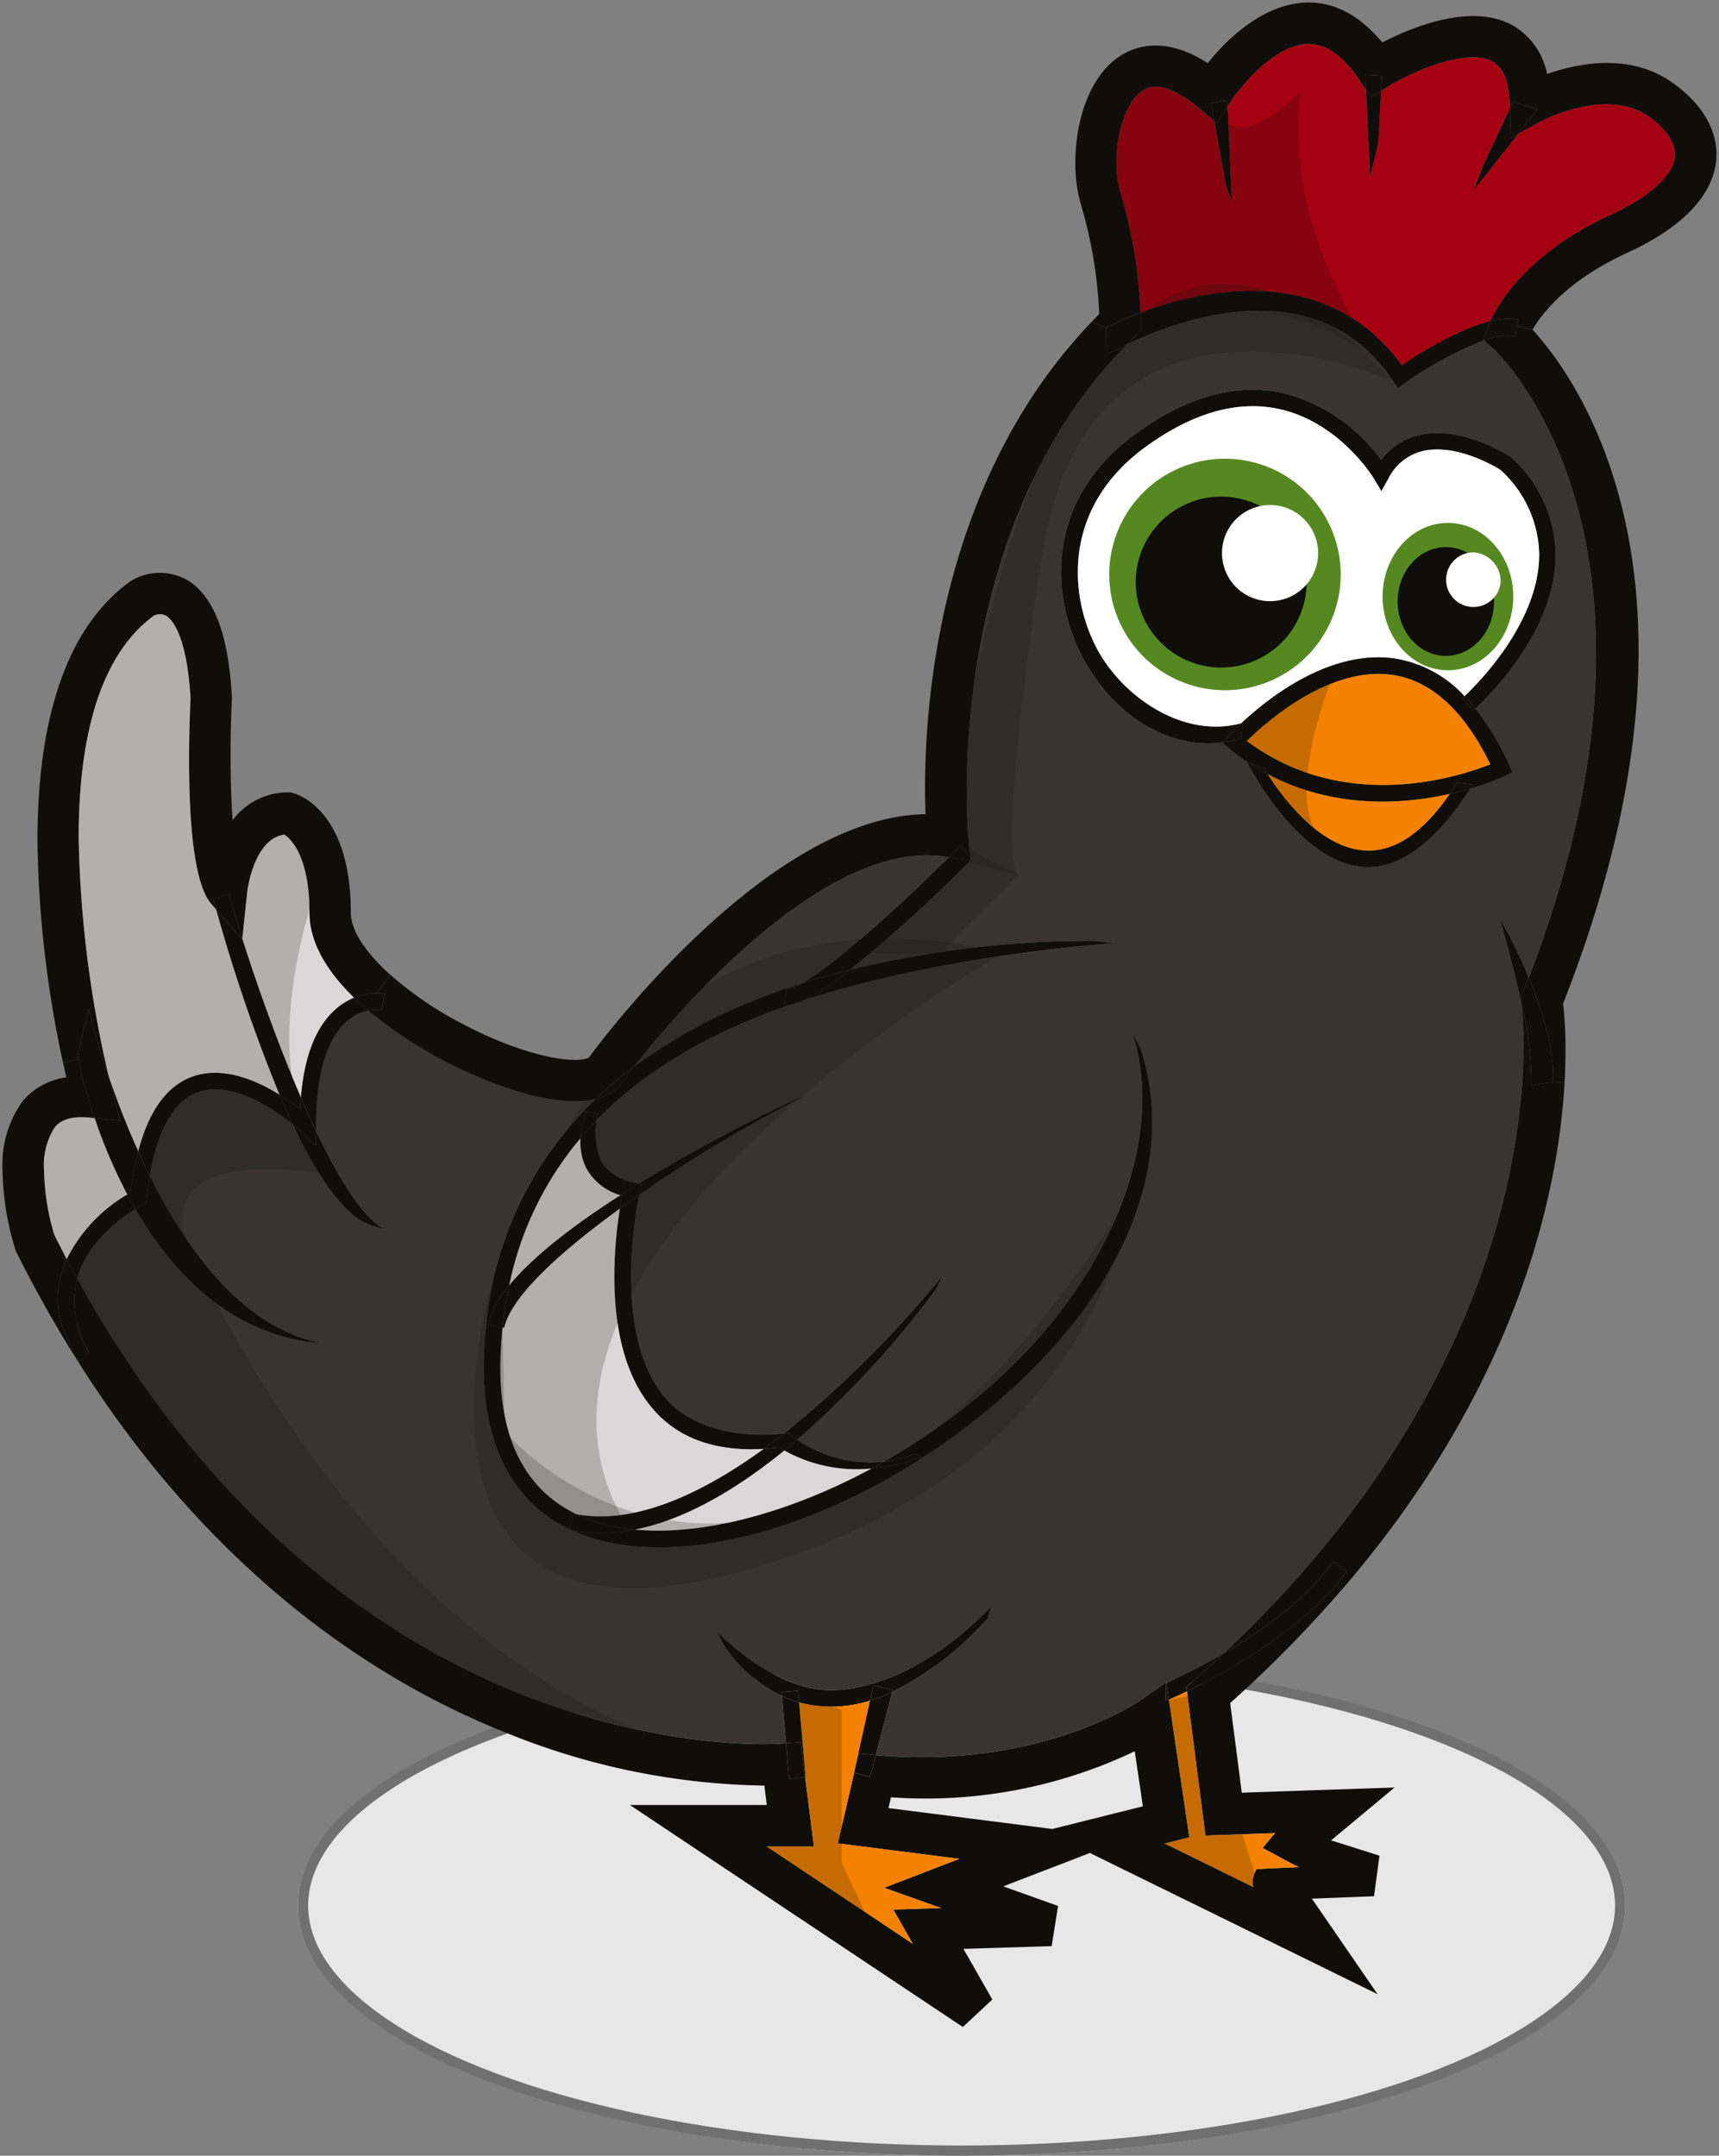<svg xmlns="http://www.w3.org/2000/svg" xmlns:xlink="http://www.w3.org/1999/xlink" width="168.361" height="211.097" viewBox="0 0 168.361 211.097">
  <rect x="0" y="0" width="168.361" height="211.097" fill="#808080" stroke="none"/>
  <defs>
    <clipPath id="clip-path">
      <rect id="Rectangle_323" data-name="Rectangle 323" width="168.361" height="198.745" fill="none"/>
    </clipPath>
    <clipPath id="clip-path-3">
      <rect id="Rectangle_312" data-name="Rectangle 312" width="167.862" height="198.246" transform="translate(0.25 0.247)" fill="none"/>
    </clipPath>
    <clipPath id="clip-path-5">
      <rect id="Rectangle_313" data-name="Rectangle 313" width="13.818" height="20.726" transform="translate(110.079 165.921)" fill="none"/>
    </clipPath>
    <clipPath id="clip-path-6">
      <rect id="Rectangle_314" data-name="Rectangle 314" width="15.737" height="23.396" transform="translate(69.778 165.554)" fill="none"/>
    </clipPath>
    <clipPath id="clip-path-7">
      <rect id="Rectangle_315" data-name="Rectangle 315" width="49.883" height="58.669" transform="translate(48.298 91.9)" fill="none"/>
    </clipPath>
    <clipPath id="clip-path-8">
      <rect id="Rectangle_316" data-name="Rectangle 316" width="64.421" height="38.731" transform="translate(46.426 116.791)" fill="none"/>
    </clipPath>
    <clipPath id="clip-path-9">
      <rect id="Rectangle_317" data-name="Rectangle 317" width="10.804" height="17.027" transform="translate(121.491 66.51)" fill="none"/>
    </clipPath>
    <clipPath id="clip-path-10">
      <rect id="Rectangle_318" data-name="Rectangle 318" width="43.931" height="57.904" transform="translate(92.51 27.797)" fill="none"/>
    </clipPath>
    <clipPath id="clip-path-11">
      <rect id="Rectangle_319" data-name="Rectangle 319" width="28.743" height="29.843" transform="translate(107.698 7.493)" fill="none"/>
    </clipPath>
    <clipPath id="clip-path-12">
      <rect id="Rectangle_320" data-name="Rectangle 320" width="16.505" height="10.591" transform="translate(83.211 82.787)" fill="none"/>
    </clipPath>
    <clipPath id="clip-path-13">
      <rect id="Rectangle_321" data-name="Rectangle 321" width="70.262" height="113.997" transform="translate(1.819 58.45)" fill="none"/>
    </clipPath>
  </defs>
  <g id="Groupe_611" data-name="Groupe 611" transform="translate(-581.52 -372.903)">
    <g id="Ellipse_48" data-name="Ellipse 48" transform="translate(610.7 535)" fill="#e7e7e7" stroke="#707070" stroke-width="1">
      <ellipse cx="65" cy="24.5" rx="65" ry="24.5" stroke="none"/>
      <ellipse cx="65" cy="24.5" rx="64.5" ry="24" fill="none"/>
    </g>
    <g id="Groupe_433" data-name="Groupe 433" transform="translate(581.52 372.903)">
      <g id="Groupe_432" data-name="Groupe 432" clip-path="url(#clip-path)">
        <g id="Groupe_431" data-name="Groupe 431">
          <g id="Groupe_430" data-name="Groupe 430" clip-path="url(#clip-path)">
            <g id="Groupe_402" data-name="Groupe 402">
              <g id="Groupe_401" data-name="Groupe 401" clip-path="url(#clip-path-3)">
                <g id="Groupe_400" data-name="Groupe 400">
                  <g id="Groupe_399" data-name="Groupe 399" clip-path="url(#clip-path-3)">
                    <path id="Tracé_1579" data-name="Tracé 1579" d="M168.113,15.1a5.452,5.452,0,0,1-.033.625c-.228,2.4-1.924,5.924-8.708,9.032-5.819,2.67-8.318,5.892-9.276,7.523l-1.524-.3.138-.682a6.56,6.56,0,0,0-2.761.17c.763-1.679,3.6-6.67,11.735-10.4,3.864-1.769,6.176-3.863,6.354-5.738.163-1.7-1.533-3.181-2.556-3.911-4.139-2.962-10.55.462-10.615.5l-2.183,1.185,1.9-2.4-2.394-.731-.307.666-.017-.438c-.065-2.2-.642-3.612-1.705-4.188-2.394-1.29-7.547.828-10.233,2.475l-.665.406.081-1.477-1.614-.089.065,1.485-.618-.925C131.585,5.5,129.9,4.3,128.161,4.3c-3.294.032-6.7,4.2-7.734,5.81l-.195.3-.023-.6-1.6.284.316,1.745-1.517-1.274c-1.615-1.364-3.888-2.759-5.5-1.68-2.314,1.542-3.124,6.9-2.142,10.038a47.505,47.505,0,0,1,1.947,11.7,30.577,30.577,0,0,0-3.392,1.485l-1.363-.642c.227-.235.462-.478.7-.714a44.037,44.037,0,0,0-1.761-10.622,14.362,14.362,0,0,1-.576-4.2c0-3.912,1.282-8.383,4.341-10.42,1.476-.982,4.439-2.029,8.626.674C120.112,3.915,123.7.3,128.12.247c2.7-.024,5.122,1.339,7.263,3.912,2.816-1.453,8.635-3.9,12.7-1.713a7.038,7.038,0,0,1,3.44,4.8c3.036-1.071,8.148-2.1,12.318.877,2.768,1.98,4.27,4.439,4.27,6.979" fill="#0f0e0b"/>
                    <path id="Tracé_1580" data-name="Tracé 1580" d="M161.482,11.422c1.023.73,2.719,2.215,2.556,3.912-.178,1.874-2.491,3.968-6.354,5.737-8.131,3.725-10.972,8.716-11.735,10.4-3.246.8-7.1,3.254-8.658,4.309-7.434-10.234-19.672-7.361-25.58-5.145a47.45,47.45,0,0,0-1.947-11.7c-.982-3.141-.171-8.5,2.142-10.039,1.615-1.079,3.887.317,5.5,1.68l1.518,1.274,1.16,6.37.552,1.534-.406-9.332.195-.3c1.031-1.606,4.439-5.778,7.734-5.81,1.737-.008,3.425,1.193,5.015,3.587l.617.925.381,8.44.8-3.2.284-5.161.665-.406c2.686-1.647,7.84-3.765,10.233-2.475,1.064.576,1.64,1.988,1.705,4.188l.016.438-2.646,5.608-.827,2.256,4.276-5.4,2.183-1.185c.065-.04,6.476-3.465,10.615-.5" fill="#a50011"/>
                    <path id="Tracé_1581" data-name="Tracé 1581" d="M160.484,63.676c0,9.292-1.948,20.767-7.393,34.6a38.387,38.387,0,0,1,.235,4.545c0,.941-.024,2-.089,3.173l-1.144-.057c.219-3.084-1.144-7.2-2.362-10.185,16.515-43.051-3.229-61.367-3.44-61.554l-.958-.852a6.215,6.215,0,0,1,3.059-.454l.179-.909,1.526.3c2.9,3.157,10.387,13.074,10.387,31.4" fill="#0f0e0b"/>
                    <path id="Tracé_1582" data-name="Tracé 1582" d="M152.093,105.931l1.144.058c-.592,10.46-4.4,29.514-21.846,49.713l-.56-.487c.382-.447.747-.909,1.079-1.38l-1.363-.876c-2.718,3.781-7.166,6.881-10.728,8.967,33.516-31.414,29.239-63.266,29.19-63.6l-.016-.129a33.668,33.668,0,0,1,.99,8.1Z" fill="#0f0e0b"/>
                    <path id="Tracé_1583" data-name="Tracé 1583" d="M148.011,44.783a12.988,12.988,0,0,1,4.358,9.844c-.179,7.328-6.582,13.585-7.864,14.769a14.381,14.381,0,0,0-1.071-1.217c1.185-1.12,7.15-7.036,7.312-13.6V54.31A11.432,11.432,0,0,0,146.924,46c-.471-.292-4.366-2.629-7.645-1.809a5.071,5.071,0,0,0-3.3,2.678l-.69,1.233-.722-1.209c-.032-.057-3.392-5.624-9.438-6.866-4.057-.827-8.423.447-12.992,3.782-7.864,5.762-7.539,14.048-4.869,19.4,2.5,5.015,8.675,9.194,14.315,7.612-.771.714-1.234,1.225-1.307,1.306l-.519.576c-5.364.706-10.915-2.7-13.942-8.772-2.954-5.916-3.319-15.07,5.364-21.424,4.959-3.628,9.763-4.991,14.291-4.058a16.879,16.879,0,0,1,9.8,6.59,6.419,6.419,0,0,1,3.628-2.419c4.155-1.039,8.8,1.948,8.991,2.078l.065.04Z" fill="#0f0e0b"/>
                    <path id="Tracé_1584" data-name="Tracé 1584" d="M149.732,95.747c1.217,2.986,2.581,7.1,2.362,10.185l-2.11.365a33.673,33.673,0,0,0-.99-8.1l-.065-.414.2-.5c.2-.511.406-1.023.6-1.534" fill="#0f0e0b"/>
                    <path id="Tracé_1585" data-name="Tracé 1585" d="M150.746,54.311v.268c-.162,6.565-6.127,12.481-7.312,13.6A11.715,11.715,0,0,0,136.69,64.5c-6.4-.982-12.505,3.879-15.1,6.313-5.64,1.583-11.816-2.6-14.315-7.612-2.67-5.348-3-13.633,4.869-19.4,4.569-3.335,8.935-4.61,12.992-3.782,6.046,1.242,9.406,6.809,9.438,6.866l.723,1.209.689-1.234a5.074,5.074,0,0,1,3.3-2.678c3.279-.819,7.174,1.518,7.645,1.81a11.432,11.432,0,0,1,3.822,8.31" fill="#fff"/>
                    <path id="Tracé_1586" data-name="Tracé 1586" d="M150.584,10.708l-1.9,2.4-.722.39-.081-2.857.308-.665Z" fill="#0f0e0b"/>
                    <path id="Tracé_1587" data-name="Tracé 1587" d="M146.291,34.193c.211.187,19.955,18.5,3.441,61.554-.893-2.167-1.705-3.75-1.786-3.9l-1.1-1.972c.032.049,1.233,4.042,2.15,8.319l.016.129c.049.333,4.326,32.185-29.19,63.6a55.96,55.96,0,0,1-5.575,2.857l-.008-.057L111.55,166.6c-.1.064-9.828,6.686-25.7,5.274l-.065-.008,1.607-6.175a31.373,31.373,0,0,0,9.373-7.263l.324-1.137c-5.534,5.916-12.2,8.676-16.839,8.148-5.258-.6-10.014-5.681-10.046-5.729l.551,1.152a14.034,14.034,0,0,0,5.827,5.21l.406,4.634-.5.04c-.114.009-11.321.82-25.628-4.917-12.457-4.991-29.775-16.085-43.295-40.617.017-.081.041-.154.065-.235,1.063-3.457,4.245-5.73,5.624-6.582,3.465,5.989,8.8,11.775,16.766,12.985l1.98.235c-7.839-1.193-13.536-8.862-17.342-16.49.8-4.561,2.362-7.3,4.683-8.156,3.319-1.217,7.5,1.664,9.324,3.133,2.3,4.861,4.885,8.845,7.466,9.8l1.785.568c-2.1-.779-4.585-4.715-6.963-9.714v-.471c0-5.08,1.064-8.659,3.092-10.339a4.529,4.529,0,0,1,2.021-.982,42.617,42.617,0,0,0,7.393,4.918c1.753.917,9.892,4.959,14.891,3.725-.373.357-.738.722-1.087,1.088a34.8,34.8,0,0,0-9.641,20.953c-.1.893-.178,1.81-.219,2.735-.479,10.8,4.285,15.4,8.359,17.366.016.009.024.017.04.017l-.008.048c.065.017.138.025.2.041,8.391,3.863,22.033.836,34.295-7.077a65.727,65.727,0,0,0,7.758-5.834c12.27-10.745,17.245-23.242,13.642-34.287l-.812-1.566c3.392,10.4-2.142,24.337-13.9,34.635a63.368,63.368,0,0,1-10.469,7.418,12.866,12.866,0,0,1-8.44-2.167A93.439,93.439,0,0,0,91.667,126.26l.65-1.339A105.618,105.618,0,0,1,76.8,140.372c-4.731.528-9.081-.681-11.426-3.238-5.4-5.883-3.173-18.178-2.775-20.125a135.093,135.093,0,0,1,16.879-10.015l-1.72.715A167.268,167.268,0,0,0,62.574,115.9l-.519-.122a4.508,4.508,0,0,1-3.206-2.134,7.228,7.228,0,0,1-.389-3.96v-.009c4.6-4.739,10.89-8.488,18.811-11.231a4.947,4.947,0,0,0,1.574-.528c14.121-4.536,30.091-5.534,30.367-5.534l-1.947-.235a98.144,98.144,0,0,0-23.989,2.824,147.942,147.942,0,0,0,11.792-10.7l.064-.065-.081-.114-.227-2.4c-.032-.3-2.589-29.677,15.581-47.961,5.218-2.483,18.69-7.417,26.034,3.611l.471.7.681-.487a35.991,35.991,0,0,1,7.742-4.2Zm6.078,20.434a12.988,12.988,0,0,0-4.358-9.844l-.057-.048-.065-.041c-.194-.13-4.836-3.116-8.991-2.077a6.417,6.417,0,0,0-3.628,2.418,16.879,16.879,0,0,0-9.8-6.59c-4.528-.933-9.332.43-14.291,4.058-8.683,6.354-8.318,15.508-5.364,21.424,3.027,6.07,8.578,9.479,13.942,8.773l-.049.056.658.536a22.136,22.136,0,0,0,1.956,1.428l-.179-.057c.2.357,5.129,10.08,11.694,10.25,3.579.1,7.1-2.9,10.152-7.685a25.478,25.478,0,0,0,3.441-1.25l.706-.349-.325-.714a25.483,25.483,0,0,0-3.311-5.518c1.283-1.185,7.685-7.442,7.864-14.77" fill="#373432"/>
                    <path id="Tracé_1588" data-name="Tracé 1588" d="M149.732,95.747c-.195.511-.4,1.023-.6,1.534l-.2.5.065.414c-.918-4.277-2.119-8.27-2.151-8.318l1.1,1.972c.081.146.892,1.728,1.785,3.9" fill="#0f0e0b"/>
                    <path id="Tracé_1589" data-name="Tracé 1589" d="M148.709,31.3l-.138.682-.178.909a6.206,6.206,0,0,0-3.06.454l-.041-.041.422-1.266c.017-.04.09-.243.236-.568a6.551,6.551,0,0,1,2.759-.17" fill="#0f0e0b"/>
                    <path id="Tracé_1590" data-name="Tracé 1590" d="M148.685,13.11l-4.277,5.4.828-2.256,2.646-5.608.081,2.857Z" fill="#0f0e0b"/>
                    <path id="Tracé_1591" data-name="Tracé 1591" d="M147.816,74.915l.325.714-.706.349a25.478,25.478,0,0,1-3.441,1.25c.081-.13.17-.26.252-.4l-1.55-.17c-.236.381-.471.738-.715,1.087-4.552,1.023-11.32,1.51-17.821-1.939-.219-.357-.34-.568-.348-.585l-1.486-.5a22.273,22.273,0,0,1-1.955-1.428l-.658-.536.049-.056a10.715,10.715,0,0,0,1.729-.366l.284-1.566a1.612,1.612,0,0,1-.187.049c2.6-2.435,8.7-7.3,15.1-6.314a11.726,11.726,0,0,1,6.744,3.676c-.13.114-.2.179-.211.187l1.071,1.225c.025-.024.1-.089.211-.194a25.483,25.483,0,0,1,3.311,5.518m-1.85-.073c-2.532-5.194-5.729-8.156-9.511-8.74-6.192-.95-12.392,4.553-14.34,6.46,9.641,7.206,20.921,3.457,23.851,2.28" fill="#0f0e0b"/>
                    <path id="Tracé_1592" data-name="Tracé 1592" d="M145.95,31.466c-.146.325-.219.527-.235.568l-.422,1.266.04.041a35.947,35.947,0,0,0-7.742,4.2l-.681.487-.471-.7c-7.344-11.028-20.816-6.094-26.034-3.611q.342-.353.706-.706l.625-.6v-.86c0-.057,0-.381-.024-.925,5.908-2.215,18.146-5.088,25.579,5.145,1.558-1.055,5.413-3.514,8.659-4.309" fill="#0f0e0b"/>
                    <path id="Tracé_1593" data-name="Tracé 1593" d="M144.505,69.4c-.114.1-.187.17-.211.195l-1.071-1.226c.008-.008.081-.073.211-.186a14.381,14.381,0,0,1,1.071,1.217" fill="#0f0e0b"/>
                    <path id="Tracé_1594" data-name="Tracé 1594" d="M144.246,76.83c-.081.138-.17.268-.252.4-.6.178-1.282.357-2.012.519.243-.349.479-.706.714-1.087Z" fill="#0f0e0b"/>
                    <path id="Tracé_1595" data-name="Tracé 1595" d="M136.455,66.1c3.782.584,6.979,3.546,9.511,8.74-2.93,1.177-14.21,4.926-23.851-2.28,1.948-1.907,8.148-7.409,14.34-6.46" fill="#f48200"/>
                    <path id="Tracé_1596" data-name="Tracé 1596" d="M141.982,77.747c.73-.162,1.411-.341,2.012-.519-3.051,4.779-6.573,7.782-10.153,7.685-6.564-.171-11.49-9.893-11.693-10.25l.178.057a20.467,20.467,0,0,0,1.835,1.087c1.152,1.835,5,7.361,9.721,7.483,2.809.073,5.526-1.794,8.1-5.543" fill="#0f0e0b"/>
                    <path id="Tracé_1597" data-name="Tracé 1597" d="M124.161,75.808c6.5,3.449,13.268,2.962,17.821,1.94-2.573,3.749-5.291,5.615-8.1,5.542-4.723-.122-8.57-5.648-9.722-7.482" fill="#f48200"/>
                    <path id="Tracé_1598" data-name="Tracé 1598" d="M135.343,7.421,135.262,8.9l-1,.617-.471-.7-.065-1.485Z" fill="#0f0e0b"/>
                    <path id="Tracé_1599" data-name="Tracé 1599" d="M134.264,9.515l1-.617-.284,5.162-.8,3.2-.382-8.44Z" fill="#0f0e0b"/>
                    <path id="Tracé_1600" data-name="Tracé 1600" d="M135.108,181.728l-.536,3.96s-3.229.13-6.086.235c1.023,1.485,6.435,9.357,6.435,9.357s-28.062-13.771-28.168-13.828c-1.915.738-6.167,2.37-8.488,3.27,2.678.958,5.364,1.915,5.364,1.915L103,190.573s-5.153.163-8.642.268c1.322,2.313,2.832,4.959,2.832,4.959l-2.889,2.694L61.69,176.753H75.1c-.113-.893-.138-1.1-.235-1.9a69.553,69.553,0,0,1-25.3-5.177c-12.043-4.78-28.347-14.908-41.883-36.283l.065-.041.974-.958a9.309,9.309,0,0,1-1.152-7.181c13.519,24.532,30.837,35.625,43.294,40.616,14.307,5.738,25.514,4.926,25.628,4.918l.5-.041.3,3.474,1.566-.138.853,6.768H75.088c4.691,3.124,8.748,5.826,14.315,9.543-.024-.048-1.915-3.359-1.915-3.359s4.431-.138,4.682-.147c-.032-.008-5.575-1.988-5.575-1.988s6.557-2.524,7.361-2.832c-4.788-.609-11.9-1.517-11.9-1.517l1.6-6.923,1.566.414.56-2.134.065.008c15.873,1.412,25.6-5.21,25.7-5.275l2.686-1.875.008.057-.033.016-.024,1.753c.032-.016.138-.056.3-.129l2,13.5s-2.289.576-2.411.6c3.19,1.566,4.829,2.369,8.724,4.285-.4-.577.268-1.778.268-1.778s3.222-.162,4.147-.194c-.244-.082-3.546-1.875-3.546-1.875s1.144-1.388,1.225-1.453c-2.467.081-6.825.236-6.825.236l-1.818-14.137c3.433-1.656,10.323-5.38,14.583-10.4l.56.487a121.1,121.1,0,0,1-10.907,11.078c.187,1.42.836,6.451,1.137,8.78,2.548-.089,14.964-.511,14.964-.511l-6.216,5.177c2.321.731,4.739,1.5,4.739,1.5m-23.177-4.845c-.227-1.582-.463-3.165-.795-5.38A47.592,47.592,0,0,1,87.261,176c-.106.471-.122.528-.244,1.055,3.4.431,15.963,2.037,16.052,2.045,1.1-.275,7.1-1.777,8.862-2.215" fill="#0f0e0b"/>
                    <path id="Tracé_1601" data-name="Tracé 1601" d="M130.547,152.959l1.363.876c-.332.471-.7.934-1.079,1.38-4.26,5.015-11.15,8.74-14.583,10.4l-.057-.414.812-.706c.965-.852,1.907-1.7,2.816-2.565,3.562-2.085,8.009-5.185,10.728-8.967" fill="#0f0e0b"/>
                    <path id="Tracé_1602" data-name="Tracé 1602" d="M123.665,180.965s3.3,1.793,3.546,1.875c-.925.032-4.147.194-4.147.194s-.665,1.2-.267,1.778c-3.9-1.916-5.535-2.719-8.724-4.285.122-.025,2.41-.6,2.41-.6l-2-13.5c.349-.147.957-.422,1.761-.812l1.818,14.137s4.357-.154,6.824-.236c-.081.065-1.225,1.453-1.225,1.453" fill="#f48200"/>
                    <path id="Tracé_1603" data-name="Tracé 1603" d="M123.812,75.223c.008.017.13.228.349.585a20.326,20.326,0,0,1-1.834-1.088Z" fill="#0f0e0b"/>
                    <path id="Tracé_1604" data-name="Tracé 1604" d="M121.775,70.768l-.284,1.566a10.667,10.667,0,0,1-1.729.365l.52-.576c.073-.081.535-.592,1.306-1.306a1.612,1.612,0,0,0,.187-.049" fill="#0f0e0b"/>
                    <path id="Tracé_1605" data-name="Tracé 1605" d="M120.233,10.415l.406,9.332-.552-1.533-1.161-6.371.252.211Z" fill="#0f0e0b"/>
                    <path id="Tracé_1606" data-name="Tracé 1606" d="M120.209,9.815l.024.6-1.055,1.639-.251-.211-.317-1.745Z" fill="#0f0e0b"/>
                    <path id="Tracé_1607" data-name="Tracé 1607" d="M119.819,161.926q-1.363,1.29-2.816,2.564l-.811.706.056.414c-.8.39-1.412.666-1.761.812l-.243-1.639a56.212,56.212,0,0,0,5.575-2.857" fill="#0f0e0b"/>
                    <path id="Tracé_1608" data-name="Tracé 1608" d="M114.244,164.783l.243,1.639c-.162.073-.267.114-.3.13l.025-1.753Z" fill="#0f0e0b"/>
                    <path id="Tracé_1609" data-name="Tracé 1609" d="M111.7,102.661c3.6,11.045-1.371,23.542-13.642,34.287a65.847,65.847,0,0,1-7.758,5.835l-.1-.155-.6-.259a11.89,11.89,0,0,1-3.083.779,63.3,63.3,0,0,0,10.468-7.418c11.759-10.3,17.294-24.232,13.9-34.635Z" fill="#0f0e0b"/>
                    <path id="Tracé_1610" data-name="Tracé 1610" d="M111.736,31.556v.86l-.625.6q-.365.353-.706.706c-1.209.568-1.98,1.006-2.118,1.087l.032-2.694a31.227,31.227,0,0,1,3.393-1.485c.024.544.024.868.024.925" fill="#0f0e0b"/>
                    <path id="Tracé_1611" data-name="Tracé 1611" d="M107.265,92.144l1.948.235c-.276,0-16.247,1-30.367,5.535a26.92,26.92,0,0,0,4.43-2.946,98.2,98.2,0,0,1,23.989-2.824" fill="#0f0e0b"/>
                    <path id="Tracé_1612" data-name="Tracé 1612" d="M108.287,34.81c.138-.081.909-.519,2.118-1.087-18.17,18.283-15.614,47.66-15.581,47.96l.227,2.4-.925-1.3c-.39.39-.779.779-1.177,1.169l-.438-.065C80.85,82.178,66.632,98.733,62.1,104.455a37.627,37.627,0,0,0-3.741,3.156c-5,1.234-13.138-2.807-14.891-3.724a42.617,42.617,0,0,1-7.393-4.918,3.613,3.613,0,0,1,1.3-.057l.309-1.591a4.429,4.429,0,0,0-.771-.056l1.29-1.834a35.312,35.312,0,0,0,7.149,4.861c6.111,3.205,10.915,3.927,12.311,3.278,2.4-3.238,18.138-23.639,32.989-23.842C90.62,79,90.6,78.17,90.6,77.139c0-9.479,1.826-30.53,16.36-45.664l1.363.641Z" fill="#0f0e0b"/>
                    <path id="Tracé_1613" data-name="Tracé 1613" d="M97.088,157.293l-.325,1.136a31.332,31.332,0,0,1-9.373,7.263l.049-.178-1.891-.479-.333,1.5a12.641,12.641,0,0,1-5.169.511,12,12,0,0,1-1.785-.348l-.1-1.145-1.615.138.033.382a14.041,14.041,0,0,1-5.827-5.21l-.552-1.153c.033.049,4.788,5.129,10.047,5.73,4.634.527,11.3-2.232,16.839-8.148" fill="#0f0e0b"/>
                    <path id="Tracé_1614" data-name="Tracé 1614" d="M95.051,84.085l.081.114-.065.065Z" fill="#0f0e0b"/>
                    <path id="Tracé_1615" data-name="Tracé 1615" d="M95.051,84.085l.016.179-2.118-.309c.4-.389.787-.779,1.177-1.168Z" fill="#0f0e0b"/>
                    <path id="Tracé_1616" data-name="Tracé 1616" d="M92.95,83.955l2.117.309a147.536,147.536,0,0,1-11.791,10.7c-1.583.39-3.19.845-4.8,1.357,2.986-1.649,9.041-7.028,14.47-12.369" fill="#0f0e0b"/>
                    <path id="Tracé_1617" data-name="Tracé 1617" d="M92.511,83.891l.438.065C87.52,89.3,81.466,94.676,78.48,96.323a.027.027,0,0,0-.016.009c-.1.024-.195.056-.293.089A54.7,54.7,0,0,0,62.1,104.455c4.537-5.721,18.754-22.276,30.416-20.564" fill="#373432"/>
                    <path id="Tracé_1618" data-name="Tracé 1618" d="M77.368,140.3h-.211l.024.024-.381.049a105.583,105.583,0,0,0,15.516-15.451l-.649,1.339a93.439,93.439,0,0,1-13.593,14.721,10.809,10.809,0,0,1-.893-.658l.187-.024" fill="#0f0e0b"/>
                    <path id="Tracé_1619" data-name="Tracé 1619" d="M90.2,142.628l.1.154c-12.262,7.912-25.9,10.939-34.294,7.077a15.838,15.838,0,0,0,6.175-.082c6.6.625,15.038-1.59,23.169-5.972a16.86,16.86,0,0,0,4.853-1.177" fill="#0f0e0b"/>
                    <path id="Tracé_1620" data-name="Tracé 1620" d="M93.956,182.028,86.6,184.86s5.542,1.98,5.575,1.988c-.252.009-4.683.146-4.683.146s1.891,3.311,1.915,3.36c-5.567-3.717-9.624-6.419-14.315-9.543h4.618l-.852-6.768.048-.008-.641-7.337a11.889,11.889,0,0,0,1.786.349,12.643,12.643,0,0,0,5.169-.511l-1.542,6.971-.016.081-1.6,6.922s7.109.909,11.9,1.518" fill="#f48200"/>
                    <path id="Tracé_1621" data-name="Tracé 1621" d="M89.6,142.369l.6.26a16.864,16.864,0,0,1-4.853,1.176q.583-.316,1.168-.657a11.847,11.847,0,0,0,3.084-.779" fill="#0f0e0b"/>
                    <path id="Tracé_1622" data-name="Tracé 1622" d="M87.439,165.513l-.049.179a15.945,15.945,0,0,1-2.175.844l.333-1.5Z" fill="#0f0e0b"/>
                    <path id="Tracé_1623" data-name="Tracé 1623" d="M87.391,165.692l-1.607,6.176-1.7-.146-.414,1.785,1.542-6.971a15.736,15.736,0,0,0,2.175-.844" fill="#0f0e0b"/>
                    <path id="Tracé_1624" data-name="Tracé 1624" d="M86.514,143.148q-.585.341-1.169.657a14.571,14.571,0,0,1-8.537-1.769c.43-.349.852-.7,1.266-1.055a12.866,12.866,0,0,0,8.44,2.167" fill="#0f0e0b"/>
                    <path id="Tracé_1625" data-name="Tracé 1625" d="M85.784,171.867,85.224,174l-1.566-.414.016-.081.414-1.785Z" fill="#0f0e0b"/>
                    <path id="Tracé_1626" data-name="Tracé 1626" d="M76.808,142.036a14.571,14.571,0,0,0,8.537,1.769c-8.131,4.382-16.571,6.6-23.169,5.973,5.08-1,10.152-4.106,14.632-7.742" fill="#dad8d8"/>
                    <path id="Tracé_1627" data-name="Tracé 1627" d="M77.758,107.709l1.72-.714A135.064,135.064,0,0,0,62.6,117.009c.032-.162.057-.26.057-.268l.178-.787-.26-.057a167.983,167.983,0,0,1,15.184-8.188" fill="#0f0e0b"/>
                    <path id="Tracé_1628" data-name="Tracé 1628" d="M78.48,96.323c1.607-.511,3.214-.966,4.8-1.355a26.945,26.945,0,0,1-4.431,2.946,1.892,1.892,0,0,0-.211.065q-.693.219-1.363.462a1.494,1.494,0,0,1-.463,0l.219-1.607a3,3,0,0,0,1.437-.5.028.028,0,0,1,.016-.008" fill="#0f0e0b"/>
                    <path id="Tracé_1629" data-name="Tracé 1629" d="M78.261,166.7l.641,7.336-.049.008-.43-3.449-1.436.114-.406-4.634a11.7,11.7,0,0,0,1.68.625" fill="#0f0e0b"/>
                    <path id="Tracé_1630" data-name="Tracé 1630" d="M78.423,170.593l.43,3.449-1.566.138-.3-3.473Z" fill="#0f0e0b"/>
                    <path id="Tracé_1631" data-name="Tracé 1631" d="M78.634,97.979a2.128,2.128,0,0,1,.211-.065,4.98,4.98,0,0,1-1.574.528q.669-.245,1.363-.463" fill="#0f0e0b"/>
                    <path id="Tracé_1632" data-name="Tracé 1632" d="M78.172,96.42c.1-.032.195-.065.292-.089a3.01,3.01,0,0,1-1.436.5l-.219,1.607a1.488,1.488,0,0,0,.462,0c-7.92,2.743-14.21,6.492-18.811,11.231.057-.373.114-.609.114-.617l-1.136-.194-.171-.163c.349-.365.714-.73,1.088-1.087a5.278,5.278,0,0,0,1.8-.779l.284-.195.2-.284c.033-.041.552-.755,1.453-1.9A54.687,54.687,0,0,1,78.172,96.42" fill="#0f0e0b"/>
                    <path id="Tracé_1633" data-name="Tracé 1633" d="M78.164,165.554l.1,1.144a11.64,11.64,0,0,1-1.679-.625l-.033-.381Z" fill="#0f0e0b"/>
                    <path id="Tracé_1634" data-name="Tracé 1634" d="M77.368,140.3l-.187.024-.024-.024Z" fill="#0f0e0b"/>
                    <path id="Tracé_1635" data-name="Tracé 1635" d="M77.182,140.324a10.477,10.477,0,0,0,.893.657c-.414.357-.836.706-1.266,1.055a3.5,3.5,0,0,1-.447-.3c-.535.065-1.055.114-1.566.146.682-.487,1.347-1,2.005-1.509.121-.017.251-.033.381-.049" fill="#0f0e0b"/>
                    <path id="Tracé_1636" data-name="Tracé 1636" d="M76.362,141.736a3.55,3.55,0,0,0,.446.3c-4.479,3.636-9.551,6.744-14.631,7.742a16.685,16.685,0,0,1-5.7-1.485c-.008,0-.008-.008-.017-.008,5.811,1.055,12.409-2.1,18.341-6.4.511-.032,1.03-.081,1.566-.146" fill="#0f0e0b"/>
                    <path id="Tracé_1637" data-name="Tracé 1637" d="M65.374,137.134c2.345,2.556,6.695,3.765,11.426,3.238-.657.511-1.323,1.022-2,1.509-4.561.268-8.14-.941-10.623-3.651-3.189-3.482-4.009-8.749-4.009-13.244a42.954,42.954,0,0,1,.544-6.639c.625-.446,1.258-.892,1.891-1.339-.4,1.948-2.622,14.242,2.775,20.126" fill="#0f0e0b"/>
                    <path id="Tracé_1638" data-name="Tracé 1638" d="M64.173,138.23c2.483,2.71,6.062,3.92,10.623,3.652-5.932,4.3-12.53,7.458-18.341,6.4-5.283-2.548-7.782-7.872-7.425-15.825.041-.836.1-1.664.187-2.475l.162.032c.665-3.075,5.535-7.474,11.329-11.669a42.928,42.928,0,0,0-.544,6.638c0,4.5.82,9.763,4.009,13.244" fill="#dad8d8"/>
                    <path id="Tracé_1639" data-name="Tracé 1639" d="M62.834,115.954l-.179.787c0,.008-.024.106-.056.268-.633.446-1.266.893-1.891,1.339q.122-.754.219-1.242a1.083,1.083,0,0,1-.179-.065c.6-.389,1.218-.771,1.826-1.144Z" fill="#0f0e0b"/>
                    <path id="Tracé_1640" data-name="Tracé 1640" d="M62.055,115.775l.519.122c-.608.373-1.225.754-1.826,1.144a5.55,5.55,0,0,1-3.351-2.686,5.634,5.634,0,0,1-.56-2.508,3.221,3.221,0,0,1,.016-.4c.5-.609,1.039-1.193,1.607-1.77a7.232,7.232,0,0,0,.389,3.961,4.508,4.508,0,0,0,3.206,2.134" fill="#0f0e0b"/>
                    <path id="Tracé_1641" data-name="Tracé 1641" d="M60.748,117.041a1.181,1.181,0,0,0,.179.065c-.065.325-.138.738-.22,1.242-5.794,4.195-10.663,8.594-11.328,11.669l-.163-.032a34.821,34.821,0,0,1,.641-4.1c2.411-2.946,6.533-6.054,10.891-8.846" fill="#0f0e0b"/>
                    <path id="Tracé_1642" data-name="Tracé 1642" d="M62.1,104.454c-.9,1.145-1.421,1.859-1.454,1.9l-.2.284-.285.195a5.27,5.27,0,0,1-1.8.779,37.656,37.656,0,0,1,3.742-3.158" fill="#0f0e0b"/>
                    <path id="Tracé_1643" data-name="Tracé 1643" d="M62.177,149.778a15.824,15.824,0,0,1-6.176.081,1.974,1.974,0,0,1-.194-.089l.324-1.542c.106.024.219.041.325.057.008,0,.008.008.016.008a16.691,16.691,0,0,0,5.7,1.485" fill="#0f0e0b"/>
                    <path id="Tracé_1644" data-name="Tracé 1644" d="M57.437,108.861l1.136.195c0,.008-.057.243-.113.617v.008c-.569.576-1.1,1.16-1.607,1.769a7.686,7.686,0,0,1,.584-2.589" fill="#0f0e0b"/>
                    <path id="Tracé_1645" data-name="Tracé 1645" d="M57.4,114.355a5.55,5.55,0,0,0,3.352,2.686c-4.358,2.792-8.481,5.9-10.891,8.846a32.387,32.387,0,0,1,6.995-14.437,3.229,3.229,0,0,0-.016.4,5.634,5.634,0,0,0,.56,2.508" fill="#dad8d8"/>
                    <path id="Tracé_1646" data-name="Tracé 1646" d="M57.267,108.7l.17.162a7.714,7.714,0,0,0-.584,2.589,32.376,32.376,0,0,0-6.995,14.437,9.4,9.4,0,0,0-2.061,3.782l-.171-.017A34.808,34.808,0,0,1,57.267,108.7" fill="#0f0e0b"/>
                    <path id="Tracé_1647" data-name="Tracé 1647" d="M56.455,148.285c-.105-.016-.219-.032-.325-.057l-.324,1.542a.088.088,0,0,1-.041-.016c-4.074-1.964-8.837-6.565-8.358-17.367.04-.925.113-1.842.219-2.735l.17.017,1.42.316c-.089.812-.146,1.639-.186,2.475-.357,7.953,2.142,13.277,7.425,15.825" fill="#0f0e0b"/>
                    <path id="Tracé_1648" data-name="Tracé 1648" d="M55.806,149.77a2.1,2.1,0,0,0,.195.089c-.065-.016-.138-.024-.2-.04Z" fill="#0f0e0b"/>
                    <path id="Tracé_1649" data-name="Tracé 1649" d="M49.858,125.887a34.854,34.854,0,0,0-.641,4.1l-1.42-.316a9.4,9.4,0,0,1,2.061-3.782" fill="#0f0e0b"/>
                    <path id="Tracé_1650" data-name="Tracé 1650" d="M38.2,95.43l-1.29,1.834a6.076,6.076,0,0,0-2.232.43h-.008c-2.435-2.369-4.358-5.218-4.358-8.3,0-5.469-1.769-7.2-2.451-7.66-3.027.389-3.643,5.558-3.643,5.615l-.487,4.577c-.536-1.7-.974-3.181-1.283-4.341L20.878,88c.057.228.154.585.292,1.064l-.519-.6c-1.737-2.037-2.134-8.529-2.134-14.015,0-2.345.073-4.5.146-6.046-.382-6.5-1.956-7.863-2.435-8.123a1.281,1.281,0,0,0-1.177.024C9.371,64.487,7.707,73.211,7.707,82a110.386,110.386,0,0,0,2.946,23.437C9.33,101.573,8.7,98.847,8.681,98.773l-1.1,4.667c.009.048.033.146.057.292l-1.469.316a108.427,108.427,0,0,1-2.5-21.724c0-9.99,2-20.247,9.065-25.376l.056-.041.057-.032a5.459,5.459,0,0,1,5.218-.219c2.776,1.436,4.293,5.226,4.65,11.588v.211c-.089,1.81-.13,3.709-.13,5.567,0,2.256.065,4.431.195,6.306a6.733,6.733,0,0,1,5.421-2.735h.268l.26.073c.576.162,5.632,1.826,5.632,11.726,0,1.7,1.428,3.863,3.83,6.038" fill="#0f0e0b"/>
                    <path id="Tracé_1651" data-name="Tracé 1651" d="M37.92,120.474l-1.785-.568c-2.581-.958-5.17-4.942-7.466-9.8.568.446.9.763.917.779l1.371,1.3v-1.42c2.378,5,4.861,8.935,6.963,9.714" fill="#0f0e0b"/>
                    <path id="Tracé_1652" data-name="Tracé 1652" d="M37.677,97.321l-.308,1.591a3.578,3.578,0,0,0-1.3.056c-.479-.4-.941-.827-1.4-1.274a6.08,6.08,0,0,1,2.232-.43,4.357,4.357,0,0,1,.771.057" fill="#0f0e0b"/>
                    <path id="Tracé_1653" data-name="Tracé 1653" d="M34.674,97.694c.454.447.917.869,1.4,1.274a4.521,4.521,0,0,0-2.021.983c-2.029,1.68-3.092,5.259-3.092,10.338v.47c-.5-1.055-1.006-2.166-1.493-3.3.349-4.172,1.55-7.126,3.587-8.788a6.493,6.493,0,0,1,1.615-.975Z" fill="#0f0e0b"/>
                    <path id="Tracé_1654" data-name="Tracé 1654" d="M34.666,97.694a6.493,6.493,0,0,0-1.615.975c-2.037,1.662-3.238,4.616-3.587,8.788-2.272-5.267-4.333-11.117-5.737-15.533l.487-4.577c0-.057.616-5.226,3.643-5.616.682.463,2.451,2.193,2.451,7.662,0,3.084,1.923,5.932,4.358,8.3" fill="#dad8d8"/>
                    <path id="Tracé_1655" data-name="Tracé 1655" d="M32,131.616l-1.98-.235c-7.961-1.21-13.3-7-16.766-12.985.389-.235.641-.365.649-.373l.4-.195.048-.446c.082-.8.187-1.55.309-2.256,3.806,7.628,9.5,15.3,17.342,16.49" fill="#0f0e0b"/>
                    <path id="Tracé_1656" data-name="Tracé 1656" d="M30.957,110.76v1.42l-1.371-1.3c-.017-.017-.349-.333-.917-.779-.447-.942-.877-1.916-1.3-2.914a23.321,23.321,0,0,1,2.013,1.4c.016-.389.04-.771.081-1.136.487,1.136.99,2.248,1.493,3.3" fill="#0f0e0b"/>
                    <path id="Tracé_1657" data-name="Tracé 1657" d="M29.464,107.457c-.041.365-.065.747-.081,1.136a23.321,23.321,0,0,0-2.013-1.4,162.317,162.317,0,0,1-6.2-18.129l2.548,2.97.009-.106c1.4,4.415,3.465,10.266,5.737,15.533" fill="#0f0e0b"/>
                    <path id="Tracé_1658" data-name="Tracé 1658" d="M27.371,107.189c.421,1,.851,1.972,1.3,2.913-1.824-1.468-6-4.349-9.324-3.132-2.32.86-3.886,3.6-4.681,8.156-.4-.8-.771-1.591-1.128-2.378,1.022-3.936,2.774-6.387,5.25-7.3,2.954-1.087,6.223.276,8.586,1.745" fill="#0f0e0b"/>
                    <path id="Tracé_1659" data-name="Tracé 1659" d="M21.17,89.06a161.9,161.9,0,0,0,6.2,18.129c-2.362-1.468-5.632-2.832-8.586-1.744-2.475.917-4.228,3.367-5.25,7.3-1.185-2.613-2.143-5.145-2.881-7.312A110.3,110.3,0,0,1,7.707,82c0-8.789,1.665-17.513,7.344-21.7a1.28,1.28,0,0,1,1.177-.025c.479.26,2.053,1.623,2.434,8.124-.073,1.542-.146,3.7-.146,6.046,0,5.485.4,11.978,2.135,14.014Z" fill="#dad8d8"/>
                    <path id="Tracé_1660" data-name="Tracé 1660" d="M23.727,91.925l-.008.1-2.548-2.97c-.138-.478-.236-.836-.292-1.063l1.566-.414c.308,1.161.746,2.646,1.282,4.342" fill="#0f0e0b"/>
                    <path id="Tracé_1661" data-name="Tracé 1661" d="M13.534,112.748c.357.787.73,1.582,1.128,2.378-.122.706-.227,1.461-.308,2.256l-.049.446-.4.195c-.008.008-.259.138-.649.373-.276-.47-.536-.949-.787-1.428.122-.073.227-.13.325-.187a30.192,30.192,0,0,1,.738-4.033" fill="#0f0e0b"/>
                    <path id="Tracé_1662" data-name="Tracé 1662" d="M13.534,112.748a30.192,30.192,0,0,0-.738,4.033c-.1.057-.2.114-.325.187a50.9,50.9,0,0,1-3.206-7.482l2.508.267L11.01,106.9c-.008-.041-.146-.56-.357-1.461.739,2.167,1.7,4.7,2.881,7.312" fill="#0f0e0b"/>
                    <path id="Tracé_1663" data-name="Tracé 1663" d="M12.471,116.968c.252.479.511.958.787,1.428-1.379.852-4.561,3.125-5.624,6.582-.024.081-.048.154-.065.235-.349-.625-.689-1.258-1.038-1.9a15.135,15.135,0,0,1,5.94-6.346" fill="#0f0e0b"/>
                    <path id="Tracé_1664" data-name="Tracé 1664" d="M9.266,109.486a50.8,50.8,0,0,0,3.2,7.482,15.142,15.142,0,0,0-5.941,6.346c-.406-.779-.81-1.574-1.217-2.377a23.216,23.216,0,0,1-1.006-6.371A6.8,6.8,0,0,1,5.345,110.4c.252-.308,1.007-1.233,3.482-.966Z" fill="#dad8d8"/>
                    <path id="Tracé_1665" data-name="Tracé 1665" d="M11.01,106.9l.763,2.857-2.508-.268a51.64,51.64,0,0,1-1.623-5.754c-.024-.146-.049-.243-.057-.292l1.1-4.666c.016.073.649,2.8,1.972,6.662.211.9.349,1.42.357,1.461" fill="#0f0e0b"/>
                    <path id="Tracé_1666" data-name="Tracé 1666" d="M9.266,109.486l-.439-.049c-2.475-.267-3.23.658-3.482.966a6.8,6.8,0,0,0-1.038,4.163,23.216,23.216,0,0,0,1.006,6.371c.407.8.811,1.6,1.217,2.377a10.706,10.706,0,0,0-.446,1.169,9.674,9.674,0,0,0-.437,2.873c0,1.9,1.006,4.017,2.1,6l-.064.04c-2.1-3.319-4.139-6.906-6.087-10.793l-.065-.146-.047-.146A27.651,27.651,0,0,1,.25,114.615a10.616,10.616,0,0,1,1.956-6.776,6.859,6.859,0,0,1,4.284-2.346c-.1-.43-.2-.917-.316-1.444l1.468-.317a51.2,51.2,0,0,0,1.624,5.754" fill="#0f0e0b"/>
                    <path id="Tracé_1667" data-name="Tracé 1667" d="M8.722,132.4l-.974.958c-1.1-1.981-2.1-4.1-2.1-6a9.61,9.61,0,0,1,.439-2.872,10.239,10.239,0,0,1,.446-1.169c.349.641.69,1.274,1.039,1.9A9.312,9.312,0,0,0,8.722,132.4" fill="#0f0e0b"/>
                  </g>
                </g>
              </g>
            </g>
            <g id="Groupe_405" data-name="Groupe 405" opacity="0.2">
              <g id="Groupe_404" data-name="Groupe 404">
                <g id="Groupe_403" data-name="Groupe 403" clip-path="url(#clip-path-5)">
                  <path id="Tracé_1668" data-name="Tracé 1668" d="M123.9,186.647l-6.525-20.726-4.222.767.768,12.666-3.838.768Z" fill="#0f0e0b"/>
                </g>
              </g>
            </g>
            <g id="Groupe_408" data-name="Groupe 408" opacity="0.2">
              <g id="Groupe_407" data-name="Groupe 407">
                <g id="Groupe_406" data-name="Groupe 406" clip-path="url(#clip-path-6)">
                  <path id="Tracé_1669" data-name="Tracé 1669" d="M85.514,188.95l-3.071-6.525V167.456l-4.279-1.9-.711,13.417-7.676-.385" fill="#0f0e0b"/>
                </g>
              </g>
            </g>
            <g id="Groupe_411" data-name="Groupe 411" opacity="0.2">
              <g id="Groupe_410" data-name="Groupe 410">
                <g id="Groupe_409" data-name="Groupe 409" clip-path="url(#clip-path-7)">
                  <path id="Tracé_1670" data-name="Tracé 1670" d="M98.181,93.378s-54.12,30.706-36.079,57.19c0,0-23.03.768-9.6-33.393s45.675-23.8,45.675-23.8" fill="#0f0e0b"/>
                </g>
              </g>
            </g>
            <g id="Groupe_414" data-name="Groupe 414" opacity="0.2">
              <g id="Groupe_413" data-name="Groupe 413">
                <g id="Groupe_412" data-name="Groupe 412" clip-path="url(#clip-path-8)">
                  <path id="Tracé_1671" data-name="Tracé 1671" d="M110.847,116.791s-2.687,27.635-38.766,37.231-23.8-29.938-23.03-31.09l.384,17.272s26.868,31.474,61.412-23.413" fill="#0f0e0b"/>
                </g>
              </g>
            </g>
            <g id="Groupe_417" data-name="Groupe 417" opacity="0.2">
              <g id="Groupe_416" data-name="Groupe 416">
                <g id="Groupe_415" data-name="Groupe 415" clip-path="url(#clip-path-9)">
                  <path id="Tracé_1672" data-name="Tracé 1672" d="M130.422,66.51s-5.188,12.8-.463,16.065a3.851,3.851,0,0,0,.847.44c6.141,2.3-8.651-3.321-9.315-10.681,0,0,7.78-5.44,8.931-5.824" fill="#0f0e0b"/>
                </g>
              </g>
            </g>
            <g id="Groupe_420" data-name="Groupe 420" opacity="0.2">
              <g id="Groupe_419" data-name="Groupe 419">
                <g id="Groupe_418" data-name="Groupe 418" clip-path="url(#clip-path-10)">
                  <path id="Tracé_1673" data-name="Tracé 1673" d="M136.441,37.336s-29.816-13.43-34.422,17.276-2.3,31.089-2.3,31.089L92.51,83.887S101.391.1,136.441,37.336" fill="#0f0e0b"/>
                </g>
              </g>
            </g>
            <g id="Groupe_423" data-name="Groupe 423" opacity="0.2">
              <g id="Groupe_422" data-name="Groupe 422">
                <g id="Groupe_421" data-name="Groupe 421" clip-path="url(#clip-path-11)">
                  <path id="Tracé_1674" data-name="Tracé 1674" d="M118.524,8.169s-11.9-4.222-10.747,8.444,2.3,14.2,2.3,14.2,18.563-3.846,26.362,6.521c0,0-11.01-13.43-9.09-28.4,0,0-7.677,8.444-8.828-.768" fill="#0f0e0b"/>
                </g>
              </g>
            </g>
            <g id="Groupe_426" data-name="Groupe 426" opacity="0.2">
              <g id="Groupe_425" data-name="Groupe 425">
                <g id="Groupe_424" data-name="Groupe 424" clip-path="url(#clip-path-12)">
                  <path id="Tracé_1675" data-name="Tracé 1675" d="M99.716,85.7l-7.677,7.677H83.211L94.126,82.787" fill="#0f0e0b"/>
                </g>
              </g>
            </g>
            <g id="Groupe_429" data-name="Groupe 429" opacity="0.2">
              <g id="Groupe_428" data-name="Groupe 428">
                <g id="Groupe_427" data-name="Groupe 427" clip-path="url(#clip-path-13)">
                  <path id="Tracé_1676" data-name="Tracé 1676" d="M32.547,82.631s-9.98,22.645.768,32.625c0,0-16.889-3.838-15.354,5.374,0,0,17.273,43.755,54.12,51.816,0,0-46.059,1.151-69.472-52.968,0,0-4.058-12.024,6.222-10.042,0,0-13.515-32.562,4.908-50.986,0,0,8.061,1.536,6.909,9.6,0,0-1.151,13.817.768,16.12,0,0,6.526-7.292,11.131-1.535" fill="#0f0e0b"/>
                </g>
              </g>
            </g>
            <path id="Tracé_1677" data-name="Tracé 1677" d="M131.31,56.255A11.334,11.334,0,1,1,119.976,44.92,11.334,11.334,0,0,1,131.31,56.255" fill="#568821"/>
            <path id="Tracé_1678" data-name="Tracé 1678" d="M127.976,57a8.37,8.37,0,1,1-8.37-8.37,8.37,8.37,0,0,1,8.37,8.37" fill="#0f0e0b"/>
            <path id="Tracé_1679" data-name="Tracé 1679" d="M129.1,54.162a4.708,4.708,0,1,1-4.708-4.708,4.708,4.708,0,0,1,4.708,4.708" fill="#fff"/>
            <path id="Tracé_1680" data-name="Tracé 1680" d="M148.212,58.421c0,3.985-2.863,7.215-6.4,7.215s-6.4-3.23-6.4-7.215,2.864-7.216,6.4-7.216,6.4,3.231,6.4,7.216" fill="#568821"/>
            <path id="Tracé_1681" data-name="Tracé 1681" d="M146.332,58.9c0,2.943-2.115,5.328-4.723,5.328s-4.724-2.385-4.724-5.328,2.115-5.328,4.724-5.328,4.723,2.385,4.723,5.328" fill="#0f0e0b"/>
            <path id="Tracé_1682" data-name="Tracé 1682" d="M146.967,57.088a2.676,2.676,0,1,1-2.657-3,2.843,2.843,0,0,1,2.657,3" fill="#fff"/>
          </g>
        </g>
      </g>
    </g>
  </g>
</svg>
